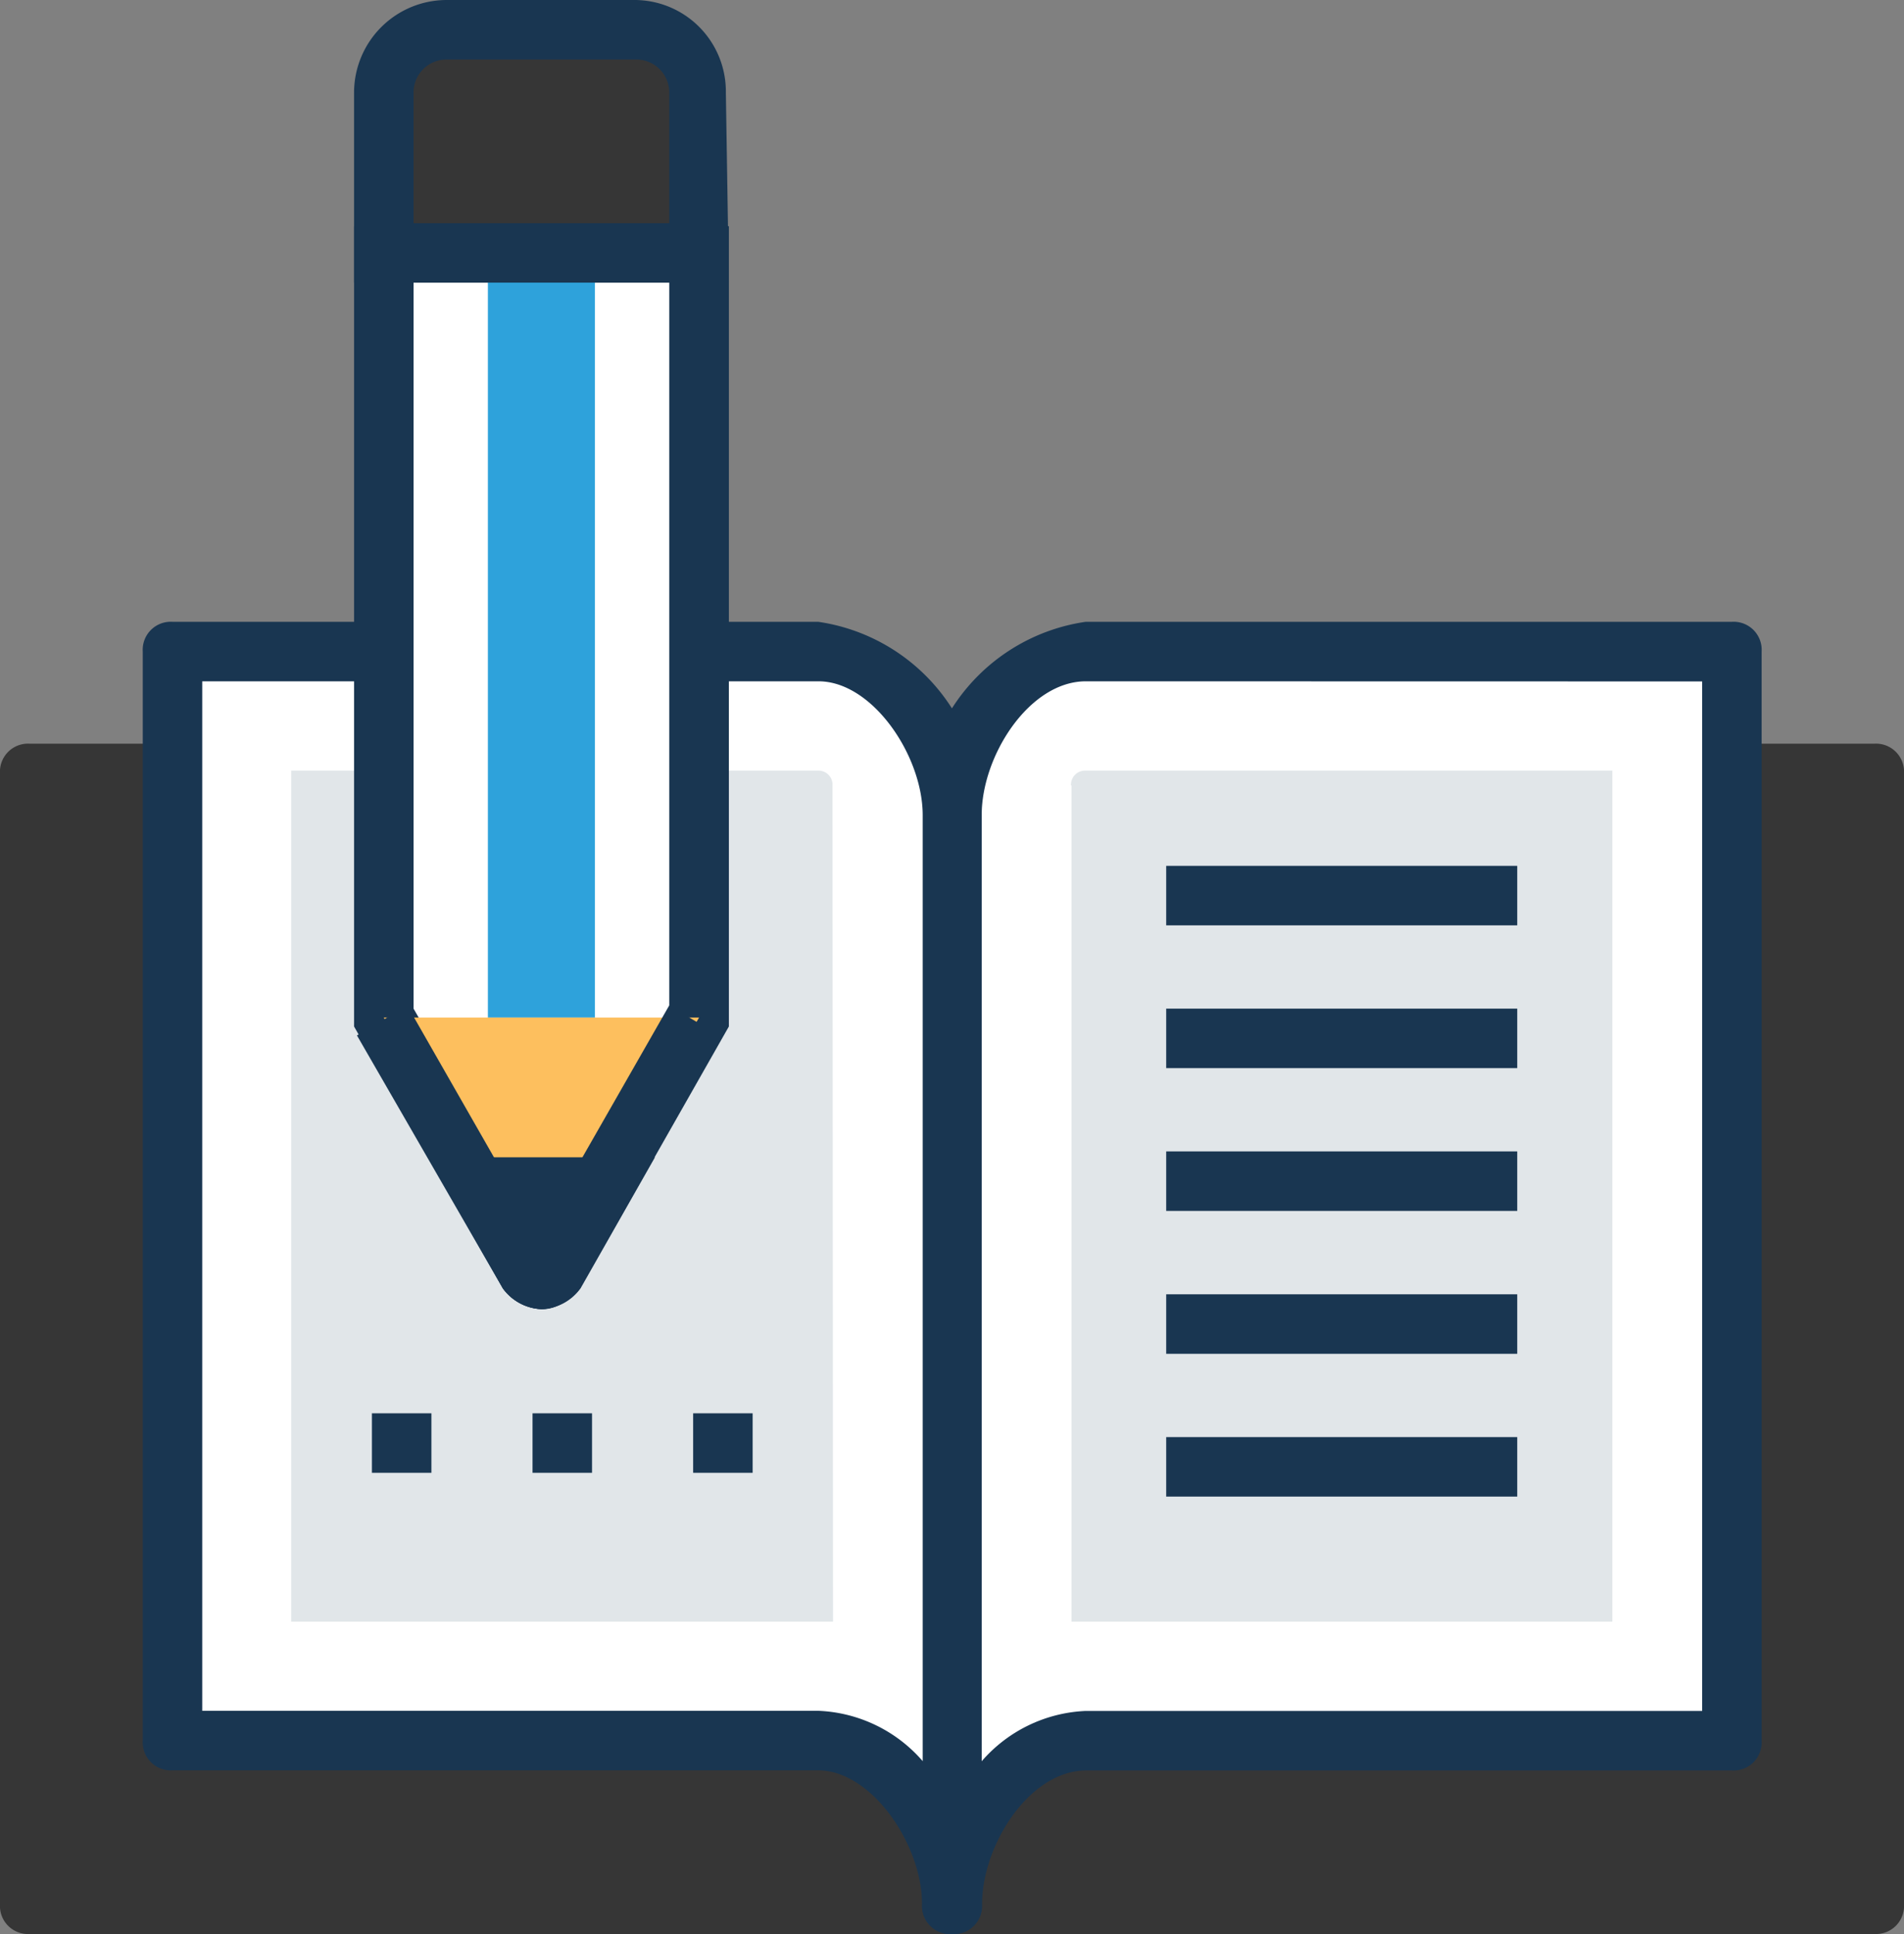 <svg xmlns="http://www.w3.org/2000/svg" width="15.138" height="15.374" viewBox="0 0 15.138 15.374">
  <rect x="0" y="0" width="15.138" height="15.374" fill="#808080" stroke="none"/>
  <g id="homework" transform="translate(-3.878)">
    <rect id="Rectangle_14" data-name="Rectangle 14" width="14.664" height="8.988" transform="translate(4.115 6.15)" fill="#363636"/>
    <path id="Path_33" data-name="Path 33" d="M18.779,203.4H4.115a.223.223,0,0,1-.237-.237v-8.988a.223.223,0,0,1,.237-.237H18.779a.223.223,0,0,1,.237.237v8.988A.223.223,0,0,1,18.779,203.4Zm-14.428-.473H18.542v-8.515H4.351Z" transform="translate(0 -188.026)" fill="#363636"/>
    <path id="Path_34" data-name="Path 34" d="M253.185,169.891c-.591,0-1.064.71-1.064,1.3v8.657c0-.591.473-1.3,1.064-1.3h5.133v-8.657Z" transform="translate(-240.674 -164.711)" fill="#fff"/>
    <path id="Path_35" data-name="Path 35" d="M244.6,172.565a.223.223,0,0,1-.237-.237v-8.657a1.518,1.518,0,0,1,1.3-1.537H250.8a.223.223,0,0,1,.237.237v8.657a.223.223,0,0,1-.237.237h-5.133c-.449,0-.828.591-.828,1.064A.223.223,0,0,1,244.6,172.565Zm1.064-9.958c-.449,0-.828.591-.828,1.064v7.521a1.158,1.158,0,0,1,.828-.4h4.9v-8.184Z" transform="translate(-233.153 -157.191)" fill="#193651"/>
    <path id="Path_36" data-name="Path 36" d="M283.151,201.039a.112.112,0,0,1,.118-.118h4.186v6.765h-4.3v-6.646Z" transform="translate(-270.758 -194.795)" fill="#e1e6e9"/>
    <path id="Path_37" data-name="Path 37" d="M54.006,169.891c.591,0,1.064.71,1.064,1.3v8.657c0-.591-.473-1.3-1.064-1.3H48.873v-8.657Z" transform="translate(-43.623 -164.711)" fill="#fff"/>
    <path id="Path_38" data-name="Path 38" d="M47.548,172.564a.223.223,0,0,1-.237-.237c0-.473-.4-1.064-.828-1.064H41.352a.223.223,0,0,1-.237-.237V162.37a.223.223,0,0,1,.237-.237h5.133a1.518,1.518,0,0,1,1.3,1.537v8.657A.223.223,0,0,1,47.548,172.564Zm-5.96-1.774h4.9a1.158,1.158,0,0,1,.828.4V163.67c0-.473-.4-1.064-.828-1.064h-4.9Z" transform="translate(-36.102 -157.19)" fill="#193651"/>
    <path id="Path_39" data-name="Path 39" d="M84.208,207.686H79.9v-6.765h4.186a.112.112,0,0,1,.118.118Z" transform="translate(-73.707 -194.795)" fill="#e1e6e9"/>
    <g id="Group_10" data-name="Group 10" transform="translate(6.835 11.235)">
      <rect id="Rectangle_15" data-name="Rectangle 15" width="0.473" height="0.473" transform="translate(0)" fill="#193651"/>
      <rect id="Rectangle_16" data-name="Rectangle 16" width="0.473" height="0.473" transform="translate(1.277)" fill="#193651"/>
    </g>
    <rect id="Rectangle_17" data-name="Rectangle 17" width="0.473" height="0.473" transform="translate(9.389 11.235)" fill="#193651"/>
    <path id="Path_40" data-name="Path 40" d="M103.952,72.018l1.159,2.034a.111.111,0,0,0,.189,0l1.159-2.034V65.939h-2.507Z" transform="translate(-97.023 -63.929)" fill="#fff"/>
    <path id="Path_41" data-name="Path 41" d="M97.684,67.567h0a.4.4,0,0,1-.307-.166L96.194,65.32V58.958h2.98V65.32L97.992,67.4A.4.4,0,0,1,97.684,67.567Zm-1.017-2.389,1.017,1.774L98.7,65.179V59.407H96.667v5.771Z" transform="translate(-89.501 -57.16)" fill="#193651"/>
    <rect id="Rectangle_18" data-name="Rectangle 18" width="0.851" height="5.866" transform="translate(7.757 2.223)" fill="#2ea2db"/>
    <path id="Path_42" data-name="Path 42" d="M103.952,265.309l1.159,2.01a.111.111,0,0,0,.189,0l1.159-2.01" transform="translate(-97.023 -257.22)" fill="#fdbf5e"/>
    <path id="Path_43" data-name="Path 43" d="M98.436,264.619h0a.4.4,0,0,1-.307-.166l-1.159-2.01.4-.237,1.041,1.821,1.041-1.821.4.237-1.159,2.01A.266.266,0,0,1,98.436,264.619Z" transform="translate(-90.254 -254.212)" fill="#193651"/>
    <path id="Path_44" data-name="Path 44" d="M105.962,7.758h-1.514a.485.485,0,0,0-.5.5V9.532h2.507V8.255A.5.5,0,0,0,105.962,7.758Z" transform="translate(-97.023 -7.521)" fill="#363636"/>
    <g id="Group_11" data-name="Group 11" transform="translate(6.693)">
      <path id="Path_45" data-name="Path 45" d="M99.174,2.247h-2.98V.733A.737.737,0,0,1,96.927,0h1.49a.727.727,0,0,1,.733.733Zm-2.507-.473H98.7V.733a.262.262,0,0,0-.26-.26H96.927a.262.262,0,0,0-.26.26V1.774Z" transform="translate(-96.194)" fill="#193651"/>
      <path id="Path_46" data-name="Path 46" d="M128.776,309.527l.4.686a.111.111,0,0,0,.189,0l.4-.686Z" transform="translate(-127.783 -300.09)" fill="#193651"/>
      <path id="Path_47" data-name="Path 47" d="M116.487,302.976a.4.4,0,0,1-.307-.166l-.591-1.041h1.8l-.591,1.041A.4.4,0,0,1,116.487,302.976Zm-.071-.733.071.142.071-.142Z" transform="translate(-114.997 -292.569)" fill="#193651"/>
      <rect id="Rectangle_19" data-name="Rectangle 19" width="2.791" height="0.473" transform="translate(6.457 6.883)" fill="#193651"/>
      <rect id="Rectangle_20" data-name="Rectangle 20" width="2.791" height="0.473" transform="translate(6.457 8.018)" fill="#193651"/>
      <rect id="Rectangle_21" data-name="Rectangle 21" width="2.791" height="0.473" transform="translate(6.457 9.153)" fill="#193651"/>
      <rect id="Rectangle_22" data-name="Rectangle 22" width="2.791" height="0.473" transform="translate(6.457 10.289)" fill="#193651"/>
      <rect id="Rectangle_23" data-name="Rectangle 23" width="2.791" height="0.473" transform="translate(6.457 11.424)" fill="#193651"/>
    </g>
  </g>
</svg>
